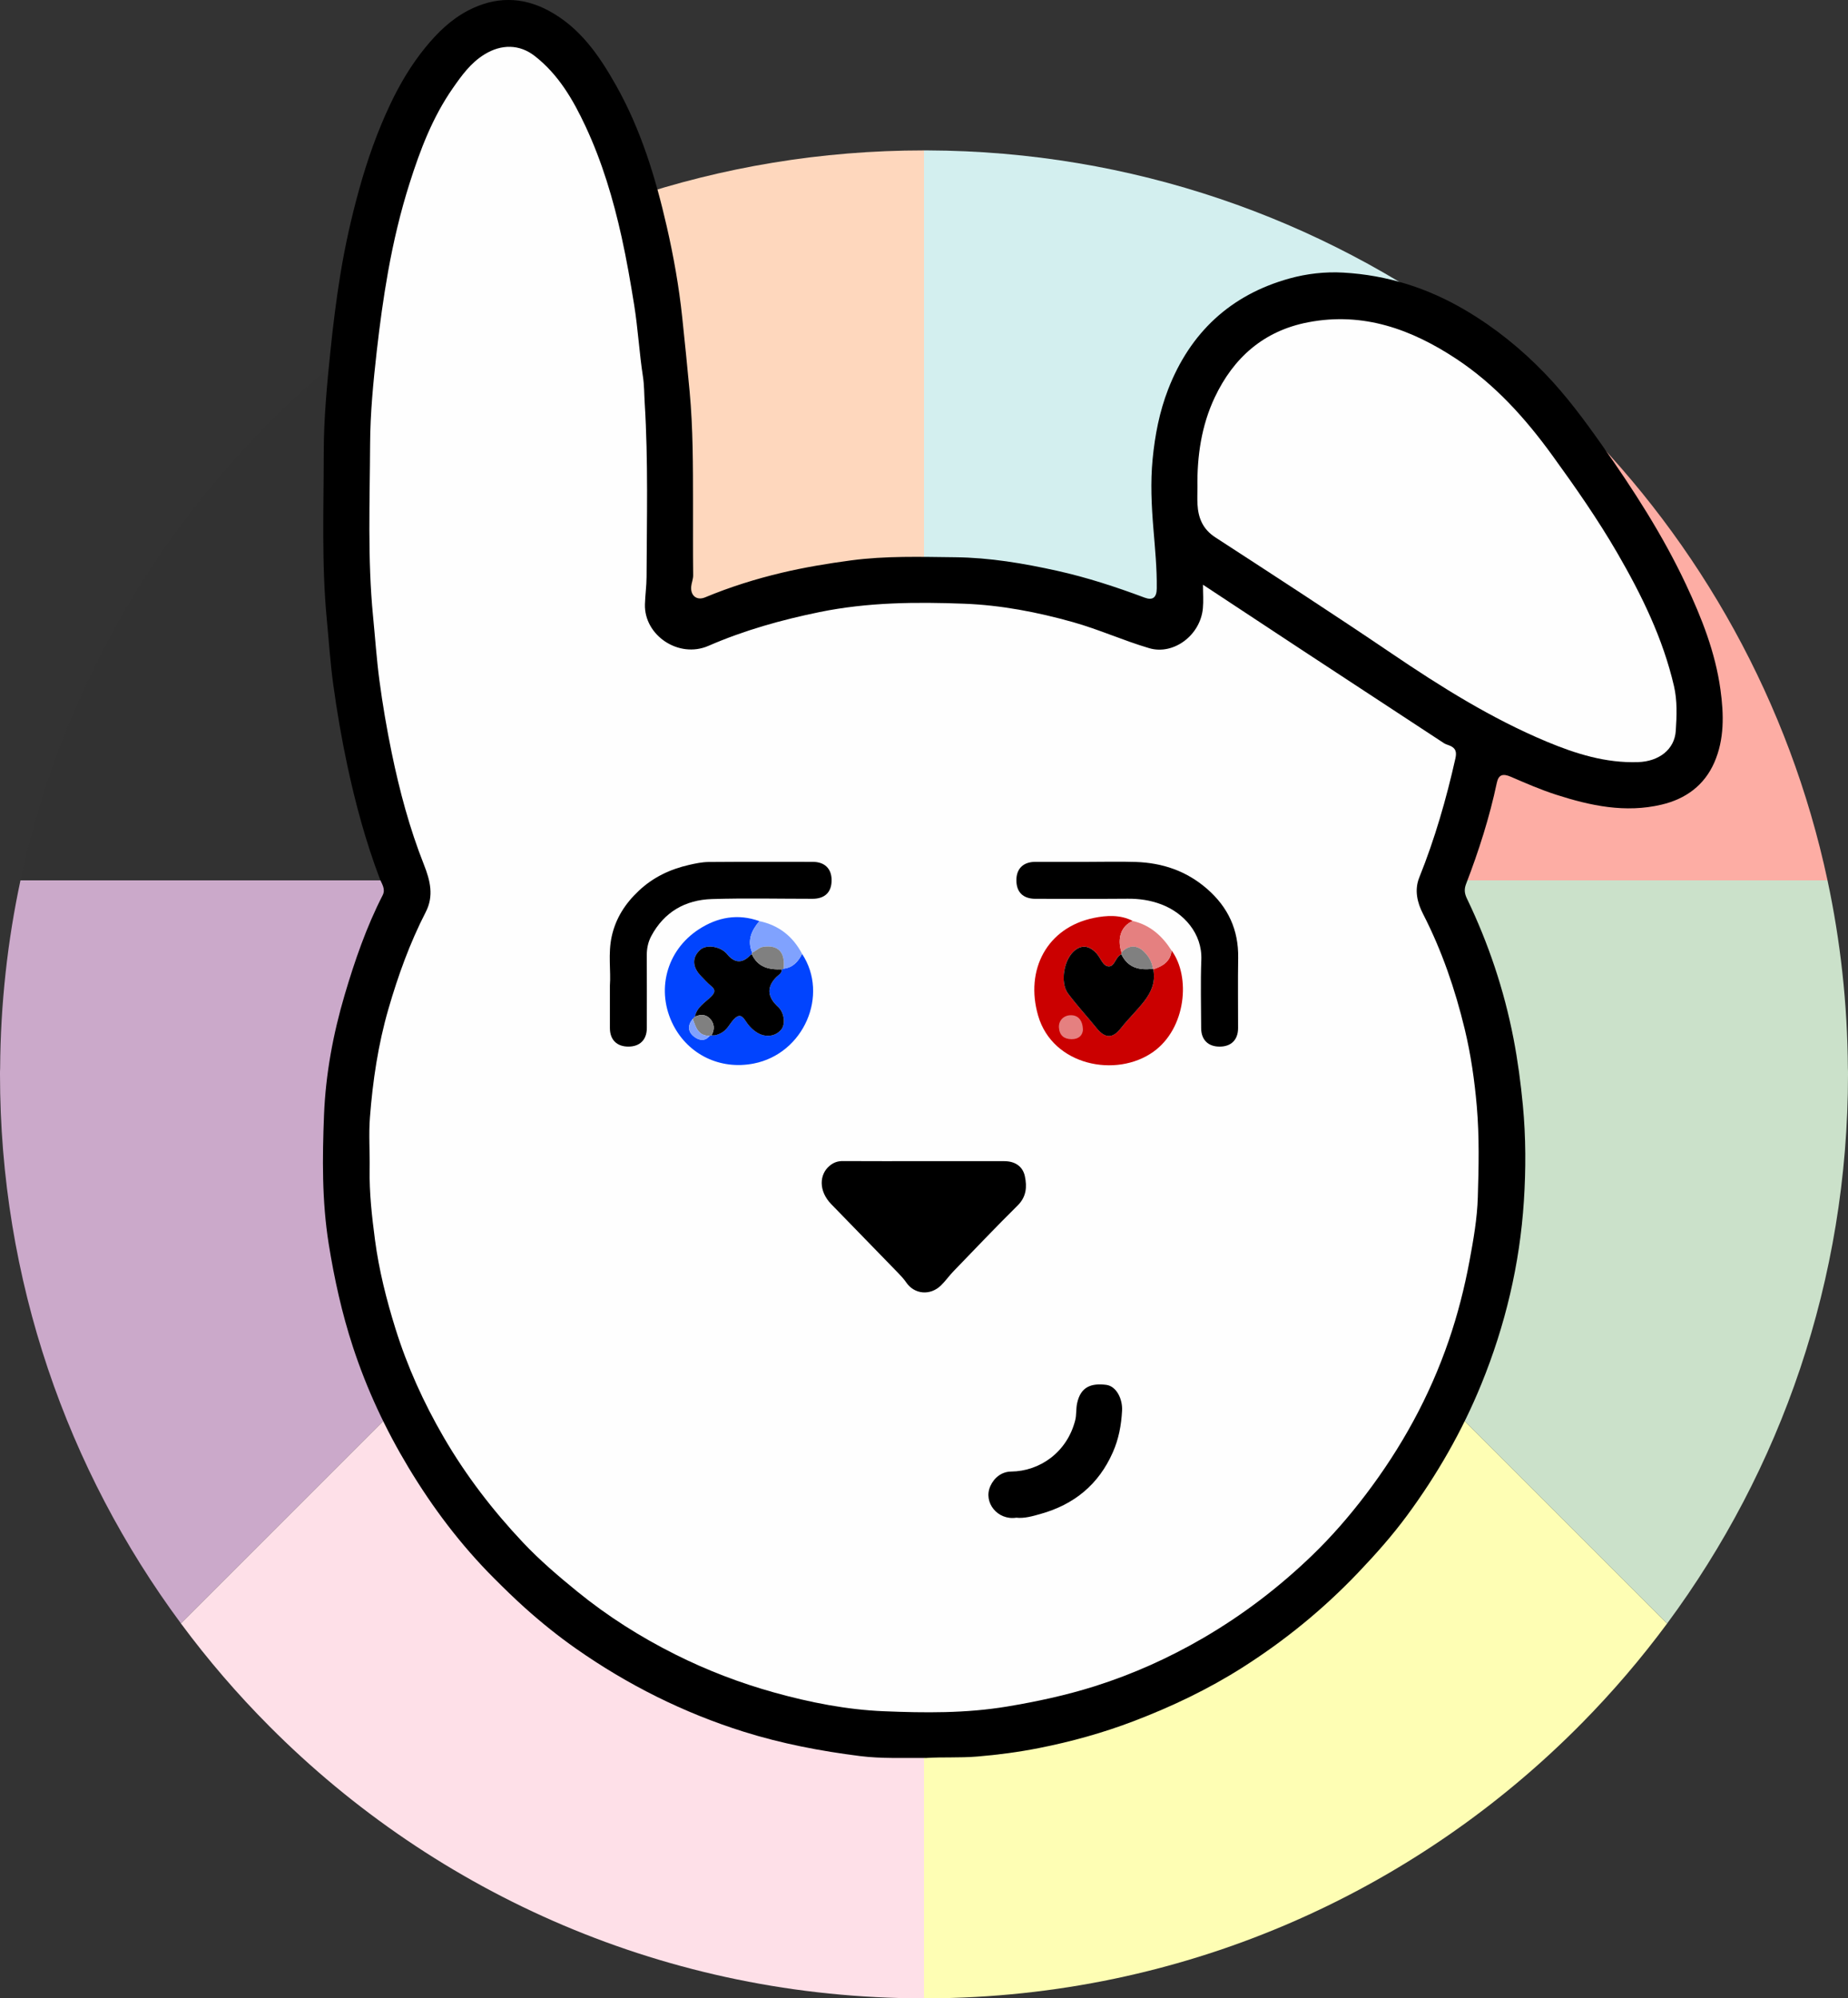 <svg id="rw-rabbit-clips-neutral" class="icon" xmlns="http://www.w3.org/2000/svg" xml:space="preserve" viewBox="0 0 1000 1081.39" preserveAspectRatio="xMidYMid meet" enable-background="new 0 0 1000 1081.39" role="img" aria-hidden="true" aria-labelledby=" " focusable="false" style="pointer-events: none; display: block; width: 100%; height: 100%;"><rect x="0" y="0" width="1000" height="1081.39" fill="#333333" stroke="none"/><path d="m500,476.39L97.89,878.5C36.39,795.44,0,692.64,0,581.38c0-1.12,0-2.2.07-3.32.22-34.85,4-68.86,11.01-101.67h488.92Z" fill="#cba9ca" stroke-width="0"/><path d="m500,476.39v605c-138.47,0-263.74-56.27-354.2-147.2-17.29-17.35-33.31-35.96-47.91-55.69l402.11-402.11Z" fill="#fee0e8" stroke-width="0"/><path d="m902.14,878.53c-14.05,18.98-29.41,36.94-45.94,53.72-90.26,91.67-215.6,148.61-354.2,149.14h-2V476.39l402.14,402.14Z" fill="#fefeb4" stroke-width="0"/><path d="m1000,581.38c0,111.3-36.4,214.11-97.86,297.15l-402.14-402.14h488.91c7.01,32.81,10.8,66.82,11.02,101.67.07,1.12.07,2.2.07,3.32Z" fill="#cbe1ca" stroke-width="0"/><path d="m988.91,476.39h-488.91l297.14-297.14c19.74,14.61,38.36,30.64,55.72,47.94,67.22,66.97,115.49,152.95,136.05,249.2Z" fill="#fdada4" stroke-width="0"/><path d="m797.14,179.25l-297.14,297.14V81.39h2c110.52.43,212.57,36.73,295.14,97.86Z" fill="#d3efef" stroke-width="0"/><path d="m500,81.39v395L202.88,179.27c83.04-61.5,185.84-97.88,297.12-97.88Z" fill="#fed7bd" stroke-width="0"/><path d="m500,476.39H11.08c20.75-97.19,69.77-183.9,138.06-251.14,16.79-16.55,34.75-31.93,53.74-45.98l297.12,297.12Z" fill="#323232" stroke-width="0"/><path d="m501.34,951.32c-12.79-.11-24.41.41-35.95-1.04-21.33-2.69-42.39-6.72-62.94-13.17-32.59-10.24-62.81-25.37-90.73-44.95-9.59-6.72-18.75-14.09-27.52-21.95-5.8-5.2-11.35-10.63-16.84-16.12-18.03-18.04-33.26-38.24-46.4-60.1-12.38-20.61-22.47-42.21-29.96-65.05-5.98-18.26-10.1-36.89-13.14-55.89-3.7-23.22-3.44-46.54-2.52-69.76.88-21.98,4.9-43.72,11.18-64.96,5.47-18.49,11.73-36.65,20.53-53.84,1.76-3.44-.5-6.22-1.53-8.95-7.58-20.03-13.16-40.58-17.62-61.53-3.1-14.58-5.62-29.25-7.62-43.97-1.56-11.48-2.32-23.14-3.43-34.7-2.88-30.16-1.68-60.35-1.66-90.51.01-18.38,1.75-36.71,3.63-55.03,1.41-13.79,3.12-27.53,5.34-41.18,2.51-15.41,5.92-30.68,10.08-45.75,4.44-16.1,9.98-31.85,17.15-46.89,5.11-10.73,11.21-21.01,18.83-30.34,6.6-8.07,13.89-15.17,23.17-20,14.37-7.48,28.91-7.59,43.22,0,17.09,9.05,27.54,24.23,36.74,40.56,13.45,23.88,21.36,49.81,27.42,76.25,3.72,16.22,6.65,32.68,8.4,49.33,1.41,13.33,2.76,26.65,4,40,1.88,20.16,1.81,40.33,1.84,60.52.02,12.98-.07,25.96.08,38.94.03,2.22-.89,4.12-1.07,6.22-.42,4.89,3.04,7.66,7.52,5.8,13.51-5.62,27.43-9.99,41.63-13.35,12.28-2.9,24.72-4.97,37.27-6.65,18.83-2.52,37.68-1.92,56.52-1.71,18.59.21,36.89,3.29,55.05,7.33,16.19,3.59,31.86,8.73,47.36,14.52,4.35,1.62,6.51,0,6.58-4.87.14-10.88-.94-21.68-1.82-32.52-1.02-12.45-1.64-24.9-.42-37.52,1.26-13.03,3.71-25.65,8.37-37.71,11.91-30.78,33.77-51.23,65.67-60.08,9.38-2.6,19.31-3.74,29.15-3.18,23.77,1.35,45.77,8.33,66.33,20.51,15.87,9.4,30,20.83,42.73,34.03,11.55,11.98,21.43,25.34,30.99,38.92,16.9,23.98,32.8,48.55,45.32,75.19,8.58,18.25,15.93,36.82,18.71,56.99,1.86,13.48,2.18,26.93-3.34,39.5-5.37,12.24-15.38,19.67-28.52,22.76-19.6,4.62-38.36.64-56.95-5.34-8.41-2.7-16.5-6.23-24.59-9.73-4.44-1.92-6.69-1.1-7.62,3.29-3.96,18.74-9.78,36.91-16.64,54.75-1.14,2.97-.8,5.23.53,7.98,11.6,24.13,20.05,49.3,25.15,75.63,2.32,12,3.91,24.03,5.07,36.2,1.64,17.27,1.65,34.61.54,51.74-2.2,34.14-10.05,67.27-23,99.03-10.37,25.44-24,49.15-40.27,71.21-8.05,10.92-17.11,21.1-26.54,30.98-18.78,19.69-39.65,36.7-62.55,51.24-18.48,11.74-38.17,21.11-58.63,28.93-16.71,6.39-33.9,11.15-51.36,14.61-10.96,2.17-22.13,3.66-33.38,4.59-9.63.8-19.19.21-27.57.77Z" stroke-width="0"/><path d="m650.97,316.43c18.43,12.15,36.39,24.03,54.39,35.87,25.31,16.64,50.63,33.25,75.97,49.85.92.6,2.06.88,3.1,1.31,3.26,1.34,3.93,3.36,3.12,6.97-4.92,21.97-11.14,43.52-19.55,64.43-2.73,6.8-1.1,13.58,2.05,19.71,10.18,19.82,17.33,40.75,22.54,62.3,3.31,13.7,5.31,27.68,6.54,41.82,1.42,16.44,1.05,32.87.55,49.25-.35,11.43-2.35,22.88-4.47,34.27-2.75,14.77-6.44,29.22-11.3,43.36-10.37,30.21-25.6,57.84-44.92,83.26-8.86,11.66-18.43,22.7-28.96,32.85-17.85,17.21-37.42,32.16-58.88,44.67-18.66,10.87-38.21,19.65-58.77,26.15-15.53,4.91-31.39,8.31-47.49,10.99-22.21,3.69-44.53,3.46-66.75,2.53-20.02-.84-39.78-4.72-59.23-10.14-18.47-5.15-36.24-11.95-53.33-20.5-18.94-9.47-36.76-20.74-53.23-34.15-10.22-8.33-20.24-16.87-29.28-26.45-16.43-17.42-30.95-36.32-43-57.07-10.83-18.66-19.68-38.18-26.1-58.79-4.89-15.71-8.9-31.58-11.06-47.97-1.67-12.73-3.11-25.41-2.89-38.26.16-9.3-.56-18.66.15-27.91,1.52-19.89,4.45-39.61,10.02-58.82,5.23-18.04,11.57-35.66,20.19-52.42,4.44-8.64,2.47-16.9-.97-25.6-7.76-19.58-13.19-39.9-17.45-60.56-2.68-13.01-4.92-26.1-6.66-39.22-1.52-11.49-2.31-23.14-3.44-34.7-3.02-30.99-1.74-62.01-1.59-93.01.08-16.85,1.71-33.71,3.61-50.53,1.63-14.39,3.57-28.69,6.12-42.94,2.9-16.18,6.65-32.11,11.63-47.79,5.75-18.13,12.45-35.77,23.41-51.48,4.83-6.92,9.71-13.75,17.21-18.33,9.08-5.55,18.84-5.5,27.06.89,12.92,10.04,20.87,23.8,27.59,38.21,8.91,19.1,14.92,39.24,19.47,59.8,2.69,12.16,4.81,24.42,6.79,36.73,2.06,12.88,2.77,25.9,4.75,38.78.72,4.68.66,9.51.95,14.25,1.95,31.38,1.13,62.81,1.01,94.23-.02,4.87-.74,9.81-.88,14.75-.48,16.8,18.27,29.48,34.34,22.49,19.33-8.41,39.51-14.07,60.25-18.31,25.97-5.3,52.11-5.51,78.24-4.5,19.88.76,39.54,4.55,58.79,9.96,14.05,3.95,27.37,10.02,41.33,14.12,13.01,3.82,27.57-6.9,28.96-21.53.39-4.06.06-8.2.06-12.8Z" fill="#fefefe" stroke-width="0"/><path d="m647.97,263.86c-.28-16.93,2.16-33.58,9.36-48.82,10.13-21.43,26.44-36.02,50.59-40.65,29.82-5.71,55.9,3.82,80.12,19.81,20.88,13.8,37.39,32.12,52.06,52.38,12.41,17.13,24.51,34.45,35.1,52.73,13.14,22.69,24.66,46.19,30.63,71.95,1.84,7.93,1.5,16.15.98,24.2-.65,10.11-9.07,16.59-20.44,16.96-17.42.57-33.57-4.47-49.33-11.05-29.99-12.53-57.33-29.69-84.16-47.87-31.47-21.31-63.36-42-95.23-62.71-6.78-4.41-9.27-10.47-9.66-17.95-.16-2.99-.03-5.99-.03-8.99Z" fill="#fefefe" stroke-width="0"/><path d="m500.5,628.36c14.33,0,28.66,0,42.99,0,5.74,0,9.98,2.8,11.1,8.19,1.2,5.73.82,11.1-3.93,15.8-11.79,11.67-23.23,23.7-34.76,35.64-2.39,2.47-4.36,5.36-6.84,7.73-5.73,5.47-14.24,4.76-18.67-1.72-1.23-1.8-2.63-3.33-4.1-4.85-12.13-12.52-24.29-25-36.45-37.49-7.01-7.2-6.52-16.13-.94-20.78,2.13-1.78,4.33-2.59,7.12-2.57,14.83.09,29.66.04,44.49.04Z" stroke-width="0"/><path d="m330.03,533.32c.6-7.8-1.07-17.26.99-26.6,2.18-9.87,7.33-17.81,14.69-24.73,7.8-7.33,16.93-11.61,27.14-13.95,3.46-.79,7.03-1.55,10.55-1.58,18.81-.15,37.61-.08,56.42-.07,6.41,0,10.15,3.65,10.18,9.82.04,6.57-3.6,10.16-10.35,10.16-18.14.01-36.3-.43-54.42.14-14.42.46-25.88,6.99-32.85,20.1-1.66,3.13-2.41,6.62-2.39,10.27.06,13.15.04,26.3.02,39.44-.01,6.32-3.73,10.03-9.97,10.04-6.26,0-9.99-3.69-10.01-9.99-.03-7.16,0-14.31,0-23.05Z" stroke-width="0"/><path d="m588.62,466.39c8.65,0,17.32-.23,25.96.05,14.46.48,27.45,4.86,38.58,14.55,11.45,9.97,17.1,22.24,16.85,37.43-.21,12.64-.03,25.3-.05,37.95-.01,6.31-3.74,10.01-10,10-6.24,0-9.97-3.71-9.98-10.03-.02-12.32-.39-24.65.09-36.94.55-14.25-9.5-25.41-21.69-30.02-5.84-2.21-11.84-3.1-18.1-3.05-16.64.14-33.29.06-49.93.05-6.75,0-10.39-3.59-10.36-10.15.03-6.19,3.77-9.82,10.17-9.84,9.49-.02,18.97,0,28.46,0Z" stroke-width="0"/><path d="m633.98,514.38c10.36,14.01,7.94,42.06-9.85,54.77-20.05,14.33-54.48,7.56-62.36-19.5-7.23-24.84,4.82-47.72,30.14-52.92,6.7-1.38,14.29-1.88,21.07,1.65-6.23,2.65-8.6,9.23-6.12,17.03.1.33.08.65-.04.96-3.22,1.34-3.52,6.65-6.83,6.55-3.28-.09-4.39-4.51-6.54-6.92-3.63-4.05-7.68-5.01-11.75-1.8-5.97,4.72-8.27,17.39-3.73,23.46,4.82,6.44,10.32,12.36,15.38,18.63,4.6,5.7,8.76,5.77,13.12.18,2.33-2.98,4.95-5.75,7.47-8.57,5.97-6.67,12.11-13.26,10.13-23.38,5.08-1.65,9.29-4.16,9.91-10.16Z" fill="#cb0000" stroke-width="0"/><path d="m434.03,516.19c14.69,22.29.89,54.01-26.15,59.33-18.37,3.61-35.37-5-43.47-20.64-9.55-18.44-4.09-40.41,13.79-52.02,10.13-6.58,21.07-8.55,32.74-4.4-4.26,5-6.73,10.42-3.92,17.04,0,.3-.06.59-.15.87-.28.17-.61.29-.82.52q-6.54,6.84-12.61-.59c-3.4-4.16-11.04-5.42-14.47-2.38-4.57,4.06-4.43,9.33.39,14.27,1.74,1.78,3.4,3.67,5.31,5.24,2.45,2.01,2.55,3.43.15,5.83-3.29,3.29-7.82,5.74-8.78,10.95l-1.15,1.15c-2.84,3.32-2.7,6.89.5,9.46,2.49,2,5.91,3.13,8.66-.32.33-.1.66-.21,1-.31,1.85.31,3.3-.26,5.05-1.12,3.38-1.67,4.68-4.99,6.98-7.45,2.67-2.86,4.4-2.18,6.12.46,1.82,2.78,3.88,5.14,6.81,6.87,4.36,2.56,9.62,1.96,12.73-1.79,2.3-2.77,1.76-8.5-1.12-11.73-.44-.49-.95-.93-1.42-1.4q-7.63-7.69-.17-15.23c1.21-1.23,3.15-2.06,2.99-4.28.33-.11.66-.21.99-.32,5.02-.58,7.92-3.8,10.02-8.02Z" fill="#0144fe" stroke-width="0"/><path d="m549.89,821.3c-10.03,1.5-17.98-8.23-13.98-17.13,2.04-4.54,6.14-7.79,11.19-7.85,15.47-.15,30.29-10.33,34.73-27.78.75-2.96.36-6.1,1.03-9.2,1.92-8.98,7.69-10.91,15.66-9.95,5.6.67,9,7.66,8.66,13.96-.42,7.89-1.79,15.27-4.99,22.54-7.7,17.49-20.97,28.27-39.07,33.35-4.33,1.22-8.76,2.54-13.23,2.05Z" stroke-width="0"/><path d="m606.85,515.42c-2.47-7.8-.11-14.38,6.12-17.03,9.41,2.17,15.96,8.09,21,16-.62,6-4.82,8.51-9.91,10.16l-.26-.28c-.35-3.82-2.31-6.86-4.94-9.43-3.77-3.67-8.49-3.35-12.01.59Z" fill="#e58080" stroke-width="0"/><path d="m434.03,516.19c-2.1,4.22-5.01,7.44-10.02,8.02,1.06-8.88-2.82-13.02-11.02-11.84-2.39.35-3.85,2.35-5.97,3.13-2.81-6.63-.34-12.04,3.92-17.04,10.52,2.23,18.13,8.26,23.1,17.73Z" fill="#80a2fe" stroke-width="0"/><path d="m624.07,524.54c1.98,10.12-4.16,16.71-10.13,23.38-2.53,2.82-5.14,5.59-7.47,8.57-4.37,5.59-8.53,5.52-13.12-.18-5.06-6.27-10.56-12.19-15.38-18.63-4.54-6.07-2.25-18.75,3.73-23.46,4.07-3.21,8.12-2.25,11.75,1.8,2.16,2.4,3.27,6.82,6.54,6.92,3.31.09,3.61-5.22,6.83-6.55,3.48,7.34,9.7,8.75,16.99,7.87l.26.28Z" stroke-width="0"/><path d="m623.81,524.25c-7.29.88-13.51-.53-16.99-7.87.12-.32.14-.64.04-.96,3.52-3.94,8.24-4.26,12.01-.59,2.63,2.56,4.59,5.6,4.94,9.43Z" fill="gray" stroke-width="0"/><path d="m585.99,557.4c-.22,2.71-2.08,4.98-6.14,4.95-4.07-.04-6.52-2.05-6.83-6.19-.28-3.81,2.43-6.66,6.25-6.78,4-.13,6.66,2.6,6.72,8.02Z" fill="#e58080" stroke-width="0"/><path d="m376.03,550.22c.95-5.21,5.49-7.65,8.78-10.95,2.4-2.41,2.3-3.82-.15-5.83-1.91-1.57-3.57-3.46-5.31-5.24-4.82-4.93-4.95-10.21-.39-14.27,3.42-3.04,11.07-1.78,14.47,2.38q6.07,7.43,12.61.59c.22-.23.55-.35.82-.52,3.2,7.05,9.25,8.44,16.15,8.15.16,2.23-1.78,3.05-2.99,4.28q-7.44,7.57.17,15.23c.47.47.98.9,1.42,1.4,2.88,3.23,3.42,8.96,1.12,11.73-3.12,3.75-8.38,4.35-12.73,1.79-2.93-1.72-5-4.08-6.81-6.87-1.72-2.64-3.45-3.33-6.12-.46-2.29,2.46-3.6,5.78-6.98,7.45-1.75.87-3.2,1.43-5.05,1.12,1.84-3.22,1.51-6.47-.89-9.01-2.17-2.3-5.18-2.45-8.11-.98Z" stroke-width="0"/><path d="m423.01,524.53c-6.9.29-12.96-1.1-16.15-8.15.09-.28.14-.57.15-.87,2.12-.78,3.58-2.78,5.97-3.13,8.2-1.18,12.08,2.95,11.02,11.84-.33.11-.66.21-.99.32Z" fill="gray" stroke-width="0"/><path d="m376.03,550.22c2.93-1.47,5.94-1.32,8.11.98,2.4,2.54,2.73,5.79.89,9.01-.33.1-.66.21-1,.31-6.25.15-7.55-4.66-9.16-9.15l1.15-1.15Z" fill="gray" stroke-width="0"/><path d="m374.87,551.37c1.61,4.49,2.91,9.3,9.16,9.15-2.76,3.44-6.17,2.32-8.66.32-3.2-2.57-3.34-6.14-.5-9.46Z" fill="#80a1fe" stroke-width="0"/></svg>